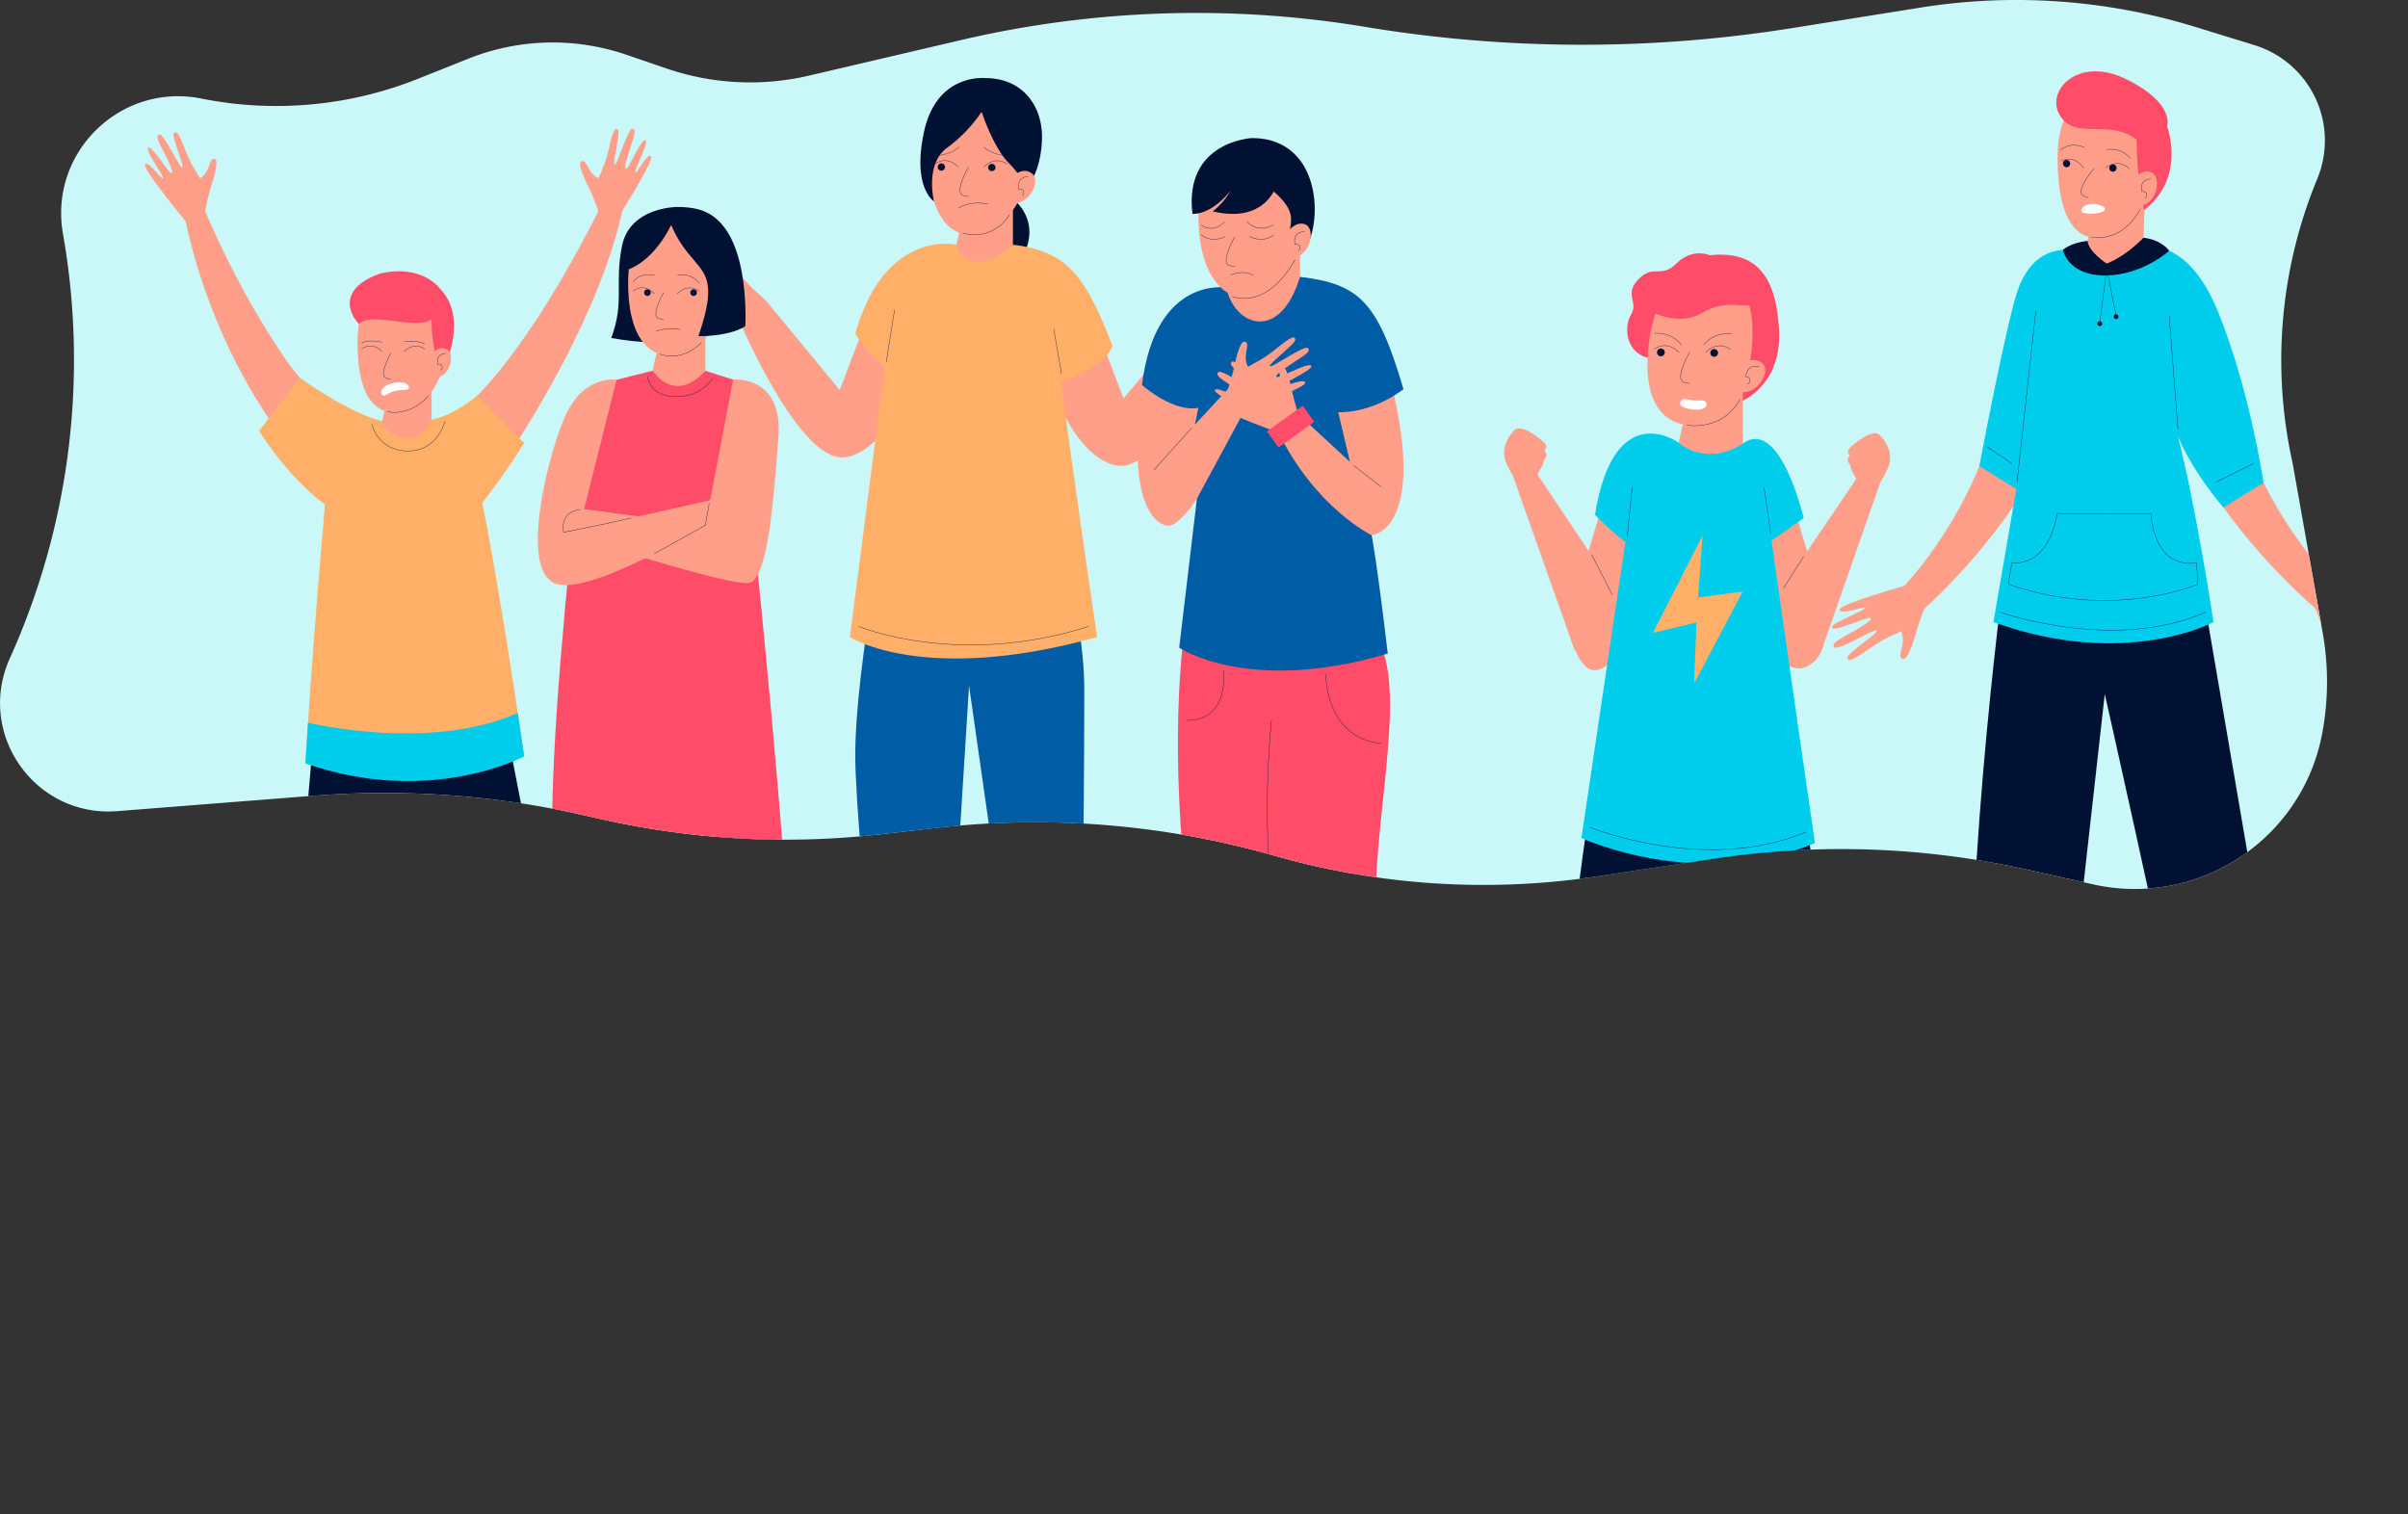 <svg xmlns="http://www.w3.org/2000/svg" xmlns:xlink="http://www.w3.org/1999/xlink" viewBox="0 0 2493.93 1568.23"><rect x="0" y="0" width="2493.93" height="1568.23" fill="#333333" stroke="none"/><defs><style>.cls-1,.cls-9{fill:none;}.cls-2{fill:#caf8f9;}.cls-3{clip-path:url(#clip-path);}.cls-4{fill:#013;}.cls-5{fill:#005ca5;}.cls-6{fill:#ff9e89;}.cls-7{fill:#00cdeb;}.cls-8{fill:#ffaf68;}.cls-9{stroke:#013;stroke-linecap:round;stroke-linejoin:round;stroke-width:0.35px;}.cls-10{fill:#ff4d69;}.cls-11{fill:#fff;}</style><clipPath id="clip-path"><path class="cls-1" d="M208.56,102.09h0C124.83,85.32,50.43,158,65.21,242.08l.05.29a752.53,752.53,0,0,1-53,434.88l-2.46,5.56c-34.41,77.75,26.73,164,111.48,157.37l203.71-16a933.47,933.47,0,0,1,277.44,19.71l21.89,4.9a865.65,865.65,0,0,0,287.11,15.4l59.05-6.72a902.62,902.62,0,0,1,349.73,28.88h0A788.25,788.25,0,0,0,1655,907.63l119.55-18.17A881.57,881.57,0,0,1,2099.3,900.7l68.43,15.3c109.06,24.39,216.64-46.44,237.33-156.27h0a289.23,289.23,0,0,0,.56-104.09l-31.2-176A491.12,491.12,0,0,1,2400,185.13h0a103.44,103.44,0,0,0-65.14-138.4l-61.17-18.84A629.76,629.76,0,0,0,1989,7.87L1855.72,29.15a1376,1376,0,0,1-441.93-1.33h0A1069.67,1069.67,0,0,0,995.18,41.53L837.91,78.32A267.59,267.59,0,0,1,690.47,71L648.54,56.65A235.55,235.55,0,0,0,485,60.81L433.12,81.53A395.7,395.7,0,0,1,208.56,102.09Z"/></clipPath></defs><title>Asset 20withbg</title><g id="Layer_2" data-name="Layer 2"><g id="Layer_15" data-name="Layer 15"><path class="cls-2" d="M208.56,102.09h0C124.83,85.32,50.43,158,65.21,242.08l.05.29a752.53,752.53,0,0,1-53,434.88l-2.46,5.56c-34.41,77.75,26.73,164,111.48,157.37l203.71-16a933.47,933.47,0,0,1,277.44,19.71l21.89,4.9a865.65,865.65,0,0,0,287.11,15.4l59.05-6.72a902.62,902.62,0,0,1,349.73,28.88h0A788.25,788.25,0,0,0,1655,907.63l119.55-18.17A881.57,881.57,0,0,1,2099.3,900.7l68.43,15.3c109.06,24.39,216.64-46.44,237.33-156.27h0a289.23,289.23,0,0,0,.56-104.09l-31.2-176A491.12,491.12,0,0,1,2400,185.13h0a103.44,103.44,0,0,0-65.14-138.4l-61.17-18.84A629.76,629.76,0,0,0,1989,7.87L1855.72,29.15a1376,1376,0,0,1-441.93-1.33h0A1069.67,1069.67,0,0,0,995.18,41.53L837.91,78.32A267.59,267.59,0,0,1,690.47,71L648.54,56.65A235.55,235.55,0,0,0,485,60.81L433.12,81.53A395.7,395.7,0,0,1,208.56,102.09Z"/><g class="cls-3"><path class="cls-4" d="M1049.07,206.15s32.94,23.11,7.31,64.71C1024.86,247.75,1049.07,206.15,1049.07,206.15Z"/><path class="cls-5" d="M1003.65,268s-58.15-16.83-70.39,9.18S921,418,921,473.07s-35.2,215.76-35.2,309.1,44.66,474.21,44.66,474.21l39.25-5,33.92-541.18,76.5,535.56h37.59S1123,870.92,1123,716.37c0-110.17-49-192.8-49-192.8s76.51-238.71,12.25-247.89S1003.65,268,1003.65,268Z"/><path class="cls-6" d="M945.84,266.06S920.65,270.5,892.6,344l-22.91,60L793,311,764.4,329.26S822.49,467.49,868.57,473.5,983.06,365.79,945.84,266.06Z"/><path class="cls-6" d="M1092.85,277.67s19.83,1.55,47.88,75l22.91,60L1249.25,311,1268.93,338s-58.09,138.23-104.17,144.24S1055.63,377.4,1092.85,277.67Z"/><path class="cls-6" d="M1013.24,84.27s-52.09,2.67-52.09,76.12,30.26,82.81,43.26,82.81c20,0,48.89-13.36,63.58-68.11S1057.31,84.27,1013.24,84.27Z"/><path class="cls-6" d="M984.26,281.93l13.36-60.1,51.45-9v69.09S1011.64,309.3,984.26,281.93Z"/><path class="cls-7" d="M930.48,1242.14s-28.18,28.87-61.17,48.67c-28.88,18.15,5.77,43.72,46.19,24.75s56.1-16.5,60.23-29.7-4.9-50-4.9-50S951.23,1250.39,930.48,1242.14Z"/><path class="cls-7" d="M1118.3,1242.14s28.18,28.87,61.17,48.67c28.88,18.15-5.77,43.72-46.19,24.75s-56.1-16.5-60.22-29.7,4.89-50,4.89-50S1097.56,1250.39,1118.3,1242.14Z"/><path class="cls-6" d="M1249.25,311a283.51,283.51,0,0,0,23-22c10.12-11.13,22.92-24.24,25.91-18.6s-11.3,11.59-11.67,25.72c17.47.08,20.89.85,41.18-2.28s22.41-1.17,20.27,2.69-40.31,8.4-39.45,11.4,45.71-1.58,47.26,3.78-9.46,5.13-20.2,5.84-27.61,1.48-26.7,4.64,38.55,3.22,40.1,8.59-38.61,1-39.9,3.32,26,4.12,24.6,10-77.33-8.43-77.33-8.43"/><path class="cls-6" d="M793,311a284.25,284.25,0,0,1-23-22C759.81,277.87,747,264.76,744,270.4s11.31,11.59,11.67,25.72c-17.46.08-20.88.85-41.18-2.28s-22.4-1.17-20.27,2.69,40.32,8.4,39.45,11.4-45.71-1.58-47.26,3.78,9.46,5.13,20.2,5.84,27.61,1.48,26.7,4.64-38.55,3.22-40.1,8.59,38.62,1,39.91,3.32-26,4.12-24.6,10,77.32-8.43,77.32-8.43"/><path class="cls-8" d="M990.59,253.47s-73.66-17.3-104.77,92c12.46,21,30.52,34.56,30.52,34.56L880.22,659.89s76.49,49.94,256,0c-25.5-173.18-37.19-263.49-37.19-263.49s47.28-17.53,53.13-38.25c-27.63-71.18-46.15-98-103.14-104.68C1012,287,990.59,264.59,990.59,253.47Z"/><path class="cls-4" d="M1020.66,80.91s-51.79-5.88-64.14,58c-11.51,55.89,10.84,69.71,10.84,69.71s-9.74-38.62,13.37-55.43a150.36,150.36,0,0,0,35.93-37.4s12,37,28.37,53.37,16.23,27.26,16.23,27.26,15.71-13,17.81-49.53S1059.32,80.91,1020.66,80.91Z"/><path class="cls-6" d="M1052.1,180.2s9.31-7.41,17.69.37c7.79,7.23-3.86,32.22-21.88,29.72"/><path class="cls-9" d="M968.4,169.86s11.43-9.63,24.17,3.1"/><path class="cls-9" d="M1043.08,170s-11.43-9.63-24.16,3.1"/><path class="cls-9" d="M1003.12,173s-15.47,26.56-5.42,29.47a21.92,21.92,0,0,0,5.42.89"/><path class="cls-9" d="M964.23,161.33s17.5,1.24,29-8.92"/><path class="cls-9" d="M1047.91,161.33s-17.5,1.24-29-8.92"/><path class="cls-9" d="M1023,211.31s-17.07-4.08-30.06,4.07"/><path class="cls-4" d="M978.73,173a3.77,3.77,0,1,1-3.77-3.77A3.76,3.76,0,0,1,978.73,173Z"/><path class="cls-4" d="M1031,173.52a3.76,3.76,0,1,1-3.76-3.76A3.76,3.76,0,0,1,1031,173.52Z"/><line class="cls-9" x1="926.54" y1="320.69" x2="917.86" y2="374.92"/><line class="cls-9" x1="1091.42" y1="340.94" x2="1099.37" y2="387.22"/><path class="cls-9" d="M997.11,241.45s29.61,10,48.38-18.93"/><path class="cls-9" d="M1064.7,182.91s-12.24-.19-9.55,13.21c3.71-1.27,7.51,2.79,3.71,6.6"/><path class="cls-9" d="M889.26,648.81s103.41,43.25,238.34,0"/><path class="cls-6" d="M689.9,394s-40.53-20.27-67.56,30.4-27,248.28-27,248.28-8.44,98,11.82,271.92S636,1257,636,1257h36.25L689.9,844.93,747.33,1257h33.93s20.11-135.12,8.29-275.3S813.2,741.91,754.08,635.5C777.73,463.23,835.15,375.4,689.9,394Z"/><path class="cls-6" d="M671.58,403.29l12.15-54.68,46.81-8.18v62.86S696.49,428.2,671.58,403.29Z"/><path class="cls-8" d="M636,1249.53s-25.63,26.27-55.65,44.29c-26.27,16.51,5.25,39.78,42,22.52s51-15,54.79-27-4.45-45.52-4.45-45.52S654.92,1257,636,1249.53Z"/><path class="cls-8" d="M781.26,1249.53s25.64,26.27,55.66,44.29c26.27,16.51-5.25,39.78-42,22.52s-51-15-54.8-27,4.45-45.52,4.45-45.52S762.38,1257,781.26,1249.53Z"/><path class="cls-5" d="M578.84,876.55l4.9,153.33s51.47,29,108.08,9.29c0-48.79,1.4-116.16,1.4-116.16l7.84,115s49.81,22.07,110.74-11.62c-7.61-124.29-7.61-163.78-7.61-163.78Z"/><path class="cls-10" d="M675.86,384l-39.65,10s-35.89,46-52.47,253.28c-16.59,182.08-11,244.65-11,244.65s92.44,43.88,239,0c-14-189.56-47.38-497.13-47.38-497.13L730.54,384S702.4,419.59,675.86,384Z"/><path class="cls-6" d="M759.32,393.15s51.91-4.91,46.92,59.63S795.45,598,776.75,603.59s-193-52.25-193-52.25l9.84-25.52,137,18.23Z"/><path class="cls-6" d="M638.63,393.36s-35.57-6.18-54.89,41.33S540,588.55,574,604s156.52-59.92,156.52-59.92L740.21,517,599.53,548.91Z"/><path class="cls-4" d="M701.06,214.36s-48.86,0-56.89,40.53,3.06,56.59-11.09,95.21c60.42,10.7,102.86,2.29,130.39-17.21C763.47,239.59,749.54,214.36,701.06,214.36Z"/><path class="cls-6" d="M697.94,223.45s-47.39,2.43-47.39,69.26,29.44,75.34,41.27,75.34c18.23,0,48.39-8.39,55.94-62C755,255,738,223.45,697.94,223.45Z"/><path class="cls-4" d="M645.7,280.51s27.41-3.83,49.46-47.42c22.81,53.53,54.93,36.71,28.16,115.1,34.8,0,48.56-10.33,48.56-10.33s8.68-142.24-76.72-118.53C652.82,235.58,645.7,280.51,645.7,280.51Z"/><path class="cls-9" d="M655.7,301.25s10.4-8.76,22,2.82"/><path class="cls-9" d="M723.65,301.34s-10.4-8.77-22,2.81"/><path class="cls-9" d="M687.29,303.08s-14.07,24.17-4.93,26.81a20,20,0,0,0,4.93.81"/><path class="cls-9" d="M655.69,291.92s6.56-10.18,22-6.74"/><path class="cls-9" d="M723.65,292.92s-6.26-10-22-8.27"/><path class="cls-9" d="M679.65,343s11.67-4.42,24.34-1.68"/><path class="cls-4" d="M674,303.08a3.43,3.43,0,1,1-3.42-3.43A3.42,3.42,0,0,1,674,303.08Z"/><path class="cls-4" d="M721.78,303.08a3.43,3.43,0,1,1-3.42-3.43A3.42,3.42,0,0,1,721.78,303.08Z"/><path class="cls-9" d="M683.28,366.72s21.58,9.65,43.17-11.93"/><polyline class="cls-9" points="677.69 573.49 730.54 544.05 734.56 521.33"/><path class="cls-9" d="M601.24,527.68s-21.5.88-17.5,23.66c38.13-7.5,70-14.73,70-14.73"/><path class="cls-9" d="M576.15,874.72s113.06,36.53,227.29-3.1"/><path class="cls-9" d="M670.61,390s2,20.84,29.36,20.84,38.2-19,38.2-19"/><path class="cls-6" d="M1228.6,309.3s19.89,157.6,19.89,188.21-33.66,182.09-26,278.49,70.7,450.58,70.7,450.58l41-3.77-15.3-492.72s-16.83,189.75,15.3,269.32,46.4,227.17,46.4,227.17l35.75-7.42s6.6-175.38-11.76-268.72,37.11-189.74,15.49-347.35-21.61-293.79-21.61-293.79S1348,269.51,1228.6,309.3Z"/><path class="cls-6" d="M1228.6,309.3s-16.81,8.15-39.51,89.62-5.9,141.56,19.76,145.57,87.82-133.55,87.82-133.55l-15-18.7-39.17,34.7Z"/><path class="cls-6" d="M1398.45,309.3s32.37,16.17,51.06,129.68-30,140.9-76.12,94.82S1308,432.2,1308,432.2L1334.66,415l63.43,63.43S1358.3,349.45,1398.45,309.3Z"/><path class="cls-4" d="M1293.18,1217.41s-28.18,28.87-61.18,48.67c-28.87,18.15,5.78,43.72,46.2,24.75s56.1-16.5,60.22-29.7-4.89-50-4.89-50S1313.92,1225.66,1293.18,1217.41Z"/><path class="cls-4" d="M1378.73,1215.75s2.32,35.48-3.45,56.11-.83,25.66,27.22,25.66,28-7.2,28-38.7-6.42-47-12.91-53.45C1400.34,1222.67,1378.73,1215.75,1378.73,1215.75Z"/><path class="cls-10" d="M1424.84,659.2c35.82,51.94-5.62,198.08.31,299.53s.41,260.83.41,260.83-25.2,18.77-46.48,4.6c-21.74-47.81-44.9-224.75-44.9-224.75s5.32,105.46,5.32,227.17c-39.64,13.25-55.89,0-55.89,0S1255,1124.2,1232,949.07s-6-289.87-6-289.87,79.71,21.74,193.24,0"/><path class="cls-6" d="M1281.63,295,1295,234.9l51.45-9V295S1309,322.37,1281.63,295Z"/><path class="cls-5" d="M1270.13,297.88s-73.41-12.55-87.41,101c36.79,30.42,58.44,23.47,58.44,23.47l-3.61,17.5,44.08-47.65,15,18.7-57,105.63-18.35,154.32s71.62,49,216,6.13c-11.37-96.26-16.67-122.56-16.67-122.56S1361.4,525.64,1323.25,446l19.07-19.07,55.77,51.44L1386,426.94s32.21,2.45,67.58-23.8c-26.76-91-45.84-109-107.17-116.38C1325.35,355.89,1277.92,337,1270.13,297.88Z"/><path class="cls-6" d="M1293.25,146.44s-52.09,2.67-52.09,76.13,35.15,86.73,48.16,86.73c20,0,44-17.29,58.68-72S1337.32,146.44,1293.25,146.44Z"/><path class="cls-4" d="M1296.67,143s-70.73,3.29-61.66,78.6c21.87,0,39.32-24,39.32-24s-5.14,10.79-18.22,21.37c13.15,3,46.19,8.92,63.13-20.56,38.15,32.72-1.07,40.87,27.2,65.68C1370.78,243.91,1373.63,143,1296.67,143Z"/><path class="cls-6" d="M1332.48,241.32s8.89-13.12,19.51-8.88c9.87,3.94,6.73,29.94-11,34.09"/><path class="cls-9" d="M1244,233s11.43,9.64,24.16-3.1"/><path class="cls-9" d="M1318.7,232.86s-14.33,9.73-27.06-3"/><path class="cls-9" d="M1278.74,245.54s-15.47,26.57-5.41,29.47a21.82,21.82,0,0,0,5.41.89"/><path class="cls-9" d="M1244,243.2s9.55,9.26,25.23,1.73"/><path class="cls-9" d="M1319.24,243.2s-9.56,9.26-25.24,1.73"/><path class="cls-9" d="M1274.33,285s12.28-6.14,23.53,0"/><path class="cls-6" d="M1269.9,408.78a259.07,259.07,0,0,0,8.16-28c2.92-13.44,7.06-29.66,12-26.57s-3.64,14.35,2.53,25.7c13.86-7.92,16.92-8.88,31.56-20.64s17.2-11.18,17.28-7.14-28.08,25.09-26,27.07,35.46-22.16,39.14-18.62-5.14,8.38-13.32,13.86-21.18,13.8-19,15.88,32-15.08,35.67-11.54-30.12,18.44-30.07,20.88,22.45-8.62,24-3.34S1286.79,425,1286.79,425"/><path class="cls-6" d="M1346.44,433.71a259.07,259.07,0,0,1-8.16-28c-2.92-13.44-7.06-29.66-12-26.58s3.65,14.36-2.52,25.71c-13.87-7.92-16.93-8.88-31.57-20.64S1275,373,1274.91,377.07s28.07,25.09,26,27.06-35.46-22.15-39.14-18.61,5.15,8.38,13.32,13.85,21.18,13.81,19,15.89-32-15.08-35.67-11.54,30.12,18.44,30.07,20.88-22.46-8.62-24-3.34S1329.55,450,1329.55,450"/><rect class="cls-10" x="1313.85" y="431.49" width="45.64" height="20.55" rx="0.74" transform="translate(-6.57 863.12) rotate(-35.7)"/><path class="cls-9" d="M1276.44,307.16s34.15,15.22,64.66-37.74"/><path class="cls-9" d="M1316.85,746.19s-15.91,145.88,12.93,240.55"/><path class="cls-9" d="M1285,1205.37a102.37,102.37,0,0,0,48.62,0"/><path class="cls-9" d="M1378.22,1205.37s15.22,2.38,42.08-9.56"/><path class="cls-9" d="M1373.15,698.45s-1,65.65,57.4,71.62"/><path class="cls-9" d="M1267.11,694.6s7,51.59-37.8,51.59"/><line class="cls-9" x1="1234.21" y1="443.23" x2="1194.8" y2="487.05"/><line class="cls-9" x1="1401.85" y1="482.13" x2="1430.55" y2="504.36"/><path class="cls-9" d="M1350.64,239.93s-12.24-.2-9.54,13.2c3.7-1.27,7.51,2.8,3.7,6.6"/><path class="cls-6" d="M2165.5,270.47s-77.42-5.92-71.42,47.1c14.45,127.8-18.24,276.58-18.24,276.58s-5.14,82.63-15.19,281.13c-9.72,192,9.93,317.6,9.93,317.6h40.07l68.53-507.56,144.91,520.43,34.4-12.87s-6.27-177-39.51-314.56c-33.9-140.31-13.68-231-76-369.27,27.35-191.48,45.59-238.62-3-238.62S2165.5,270.47,2165.5,270.47Z"/><path class="cls-6" d="M2183.07,87.32S2131,90,2131,163.44s26.08,82.8,39.08,82.8c20,0,53.07-13.35,67.76-68.11S2227.14,87.32,2183.07,87.32Z"/><path class="cls-6" d="M2154.09,285l13.36-60.1,53.56-8.62L2218.89,285S2181.47,312.35,2154.09,285Z"/><path class="cls-6" d="M2123.17,281.6s-28.23,5-50.94,126.57S1969.4,609.83,1969.4,609.83l20,24s66.78-57.43,113.52-137.56S2123.17,281.6,2123.17,281.6Z"/><path class="cls-6" d="M2253.94,273s28.4,4.25,55.28,128.8S2419,606.28,2419,606.28l-19.19,25.46s-68.72-57-118.2-138S2253.94,273,2253.94,273Z"/><path class="cls-10" d="M2072,1187.48s-28.17,28.87-61.17,48.67c-28.88,18.15,5.77,43.72,46.19,24.75s56.1-16.5,60.23-29.7-4.9-50-4.9-50S2092.78,1195.72,2072,1187.48Z"/><path class="cls-10" d="M2365,1187.48s28.17,28.87,61.17,48.67c28.87,18.15-5.78,43.72-46.2,24.75s-56.09-16.5-60.22-29.7,4.89-50,4.89-50S2344.27,1195.72,2365,1187.48Z"/><path class="cls-6" d="M1995.79,624.09a283.78,283.78,0,0,0-11,29.94c-4.18,14.45-9.9,31.85-15.07,28.12s5-15.39-.86-28.24c-15.71,7.62-19.12,8.44-36,20.19s-19.59,10.93-19.38,6.52,32.49-25.31,30.4-27.62-40.34,21.56-44.1,17.43,6.24-8.77,15.57-14.14,24.13-13.5,21.92-15.93-36,14.09-39.78,10,34.23-17.9,34.36-20.57-25.14,7.75-26.49,1.87,73.14-26.49,73.14-26.49"/><path class="cls-6" d="M2395.44,624.09a284.91,284.91,0,0,1,11,29.94c4.19,14.45,9.9,31.85,15.07,28.12s-5-15.39.86-28.24c15.71,7.62,19.12,8.44,36,20.19s19.59,10.93,19.38,6.52-32.49-25.31-30.39-27.62,40.33,21.56,44.09,17.43-6.24-8.77-15.56-14.14-24.14-13.5-21.93-15.93,36,14.09,39.78,10-34.23-17.9-34.36-20.57,25.14,7.75,26.49,1.87-73.13-26.49-73.13-26.49"/><path class="cls-4" d="M2075.84,594.15s95.62,44.18,204.22,11l97.71,571.3s-26.81,37.79-94.48,18.9C2231,944.39,2179.88,718.85,2179.88,718.85l-53.33,476.48s-47.06,28.83-83.29-7.4C2027.77,950.49,2075.84,594.15,2075.84,594.15Z"/><path class="cls-7" d="M2218.89,256.51s45.31-14.48,78.25,66.26S2344.33,500,2344.33,500l-41.52,25.64s-30.11-34-47.11-73.28c19.12,74.41,36.78,192,36.78,192s-91.19,49.32-227.94,0l23.75-137.76L2050,482.77s29.3-156,41-185.63,33.74-44.78,68.4-36.14C2168.58,290.9,2197.5,277.91,2218.89,256.51Z"/><path class="cls-10" d="M2220.66,217.65s-7.73-31.29-7.73-72.9c-29-22.27-62.2.84-79-24.37s17.65-63.46,68.5-38.24,42,48.74,42,48.74S2264.68,183.56,2220.66,217.65Z"/><path class="cls-6" d="M2211.51,185.21s5.48-10.56,16.31-6.88c10,3.43,8.27,29.56-9.2,34.62"/><path class="cls-9" d="M2134.74,166.68s13-7.43,23.22,7.38"/><path class="cls-9" d="M2205.29,174.84s-9.52-11.53-24.33-1.28"/><path class="cls-9" d="M2168.53,174.88s-20,23.36-10.6,28a21.7,21.7,0,0,0,5.16,1.85"/><path class="cls-9" d="M2133.79,155.72s9.09-9.73,25.12-3"/><path class="cls-9" d="M2206,164s-6.85-11-24.15-9.16"/><path class="cls-4" d="M2144,170.11a3.76,3.76,0,1,1-3-4.37A3.76,3.76,0,0,1,2144,170.11Z"/><path class="cls-4" d="M2192,174.73a3.77,3.77,0,1,1-3-4.37A3.76,3.76,0,0,1,2192,174.73Z"/><path class="cls-11" d="M2158,214.19s6.08-5.64,17.57-1.45c8.34,3,4.34,7.62-5.55,8.35C2159.62,221.86,2151.41,220.73,2158,214.19Z"/><line class="cls-9" x1="2108.53" y1="321.71" x2="2089.01" y2="499.29"/><line class="cls-9" x1="2246.58" y1="326.9" x2="2255.7" y2="444.64"/><line class="cls-9" x1="2057.68" y1="462.6" x2="2083.71" y2="480"/><line class="cls-9" x1="2295.33" y1="499.29" x2="2334.04" y2="480"/><path class="cls-9" d="M2165.68,245.66s31.59,7.14,51.13-29.41"/><path class="cls-9" d="M2227.7,185.35s-12.24-.2-9.55,13.2c3.71-1.27,7.52,2.8,3.71,6.6"/><path class="cls-4" d="M2136.57,258.79s4.62,26.5,43.47,26.5,66.54-25.51,66.54-25.51-6.83-11-26.49-13.56c-21.39,21.39-38.24,26.76-38.24,26.76s-18.65-12-19.87-23.5C2144.09,251.55,2136.57,258.79,2136.57,258.79Z"/><polyline class="cls-9" points="2174.7 334.06 2181.94 278.12 2191.57 326.9"/><path class="cls-4" d="M2172.22,335.29a2.48,2.48,0,1,0,2.48-2.48A2.48,2.48,0,0,0,2172.22,335.29Z"/><path class="cls-4" d="M2189.09,328.05a2.48,2.48,0,1,0,2.48-2.48A2.48,2.48,0,0,0,2189.09,328.05Z"/><path class="cls-9" d="M2079.93,605.13c109,37.9,196.4,0,196.4,0l-1.43-22c-45.81,5.93-47.23-51.38-47.23-51.38s-40.49,1.78-97,0c-10,57.89-46.95,51.14-46.95,51.14Z"/><path class="cls-9" d="M2070.88,633.87s118.06,42.41,214.1,0"/><path class="cls-6" d="M482.48,662l7-136.24s129.21-171,157.26-317.9l-14.69-14.69s-81.48,179-167,243.1C417,462.94,346.93,446.91,294.84,370.78s-83.51-154.94-83.51-154.94l-20.7,4.67S219.74,401.58,352.92,519l-4.68,173s-26,241.1-26,396v168.3h33.39s24-231.08,70.79-435.44c33.39,252.45,130.9,435.44,130.9,435.44L588,1245.66s-62.78-237.75-62.78-351.29S482.48,662,482.48,662Z"/><path class="cls-6" d="M415.71,288.44s-45.47,2.33-45.47,66.45,24.08,71.18,35.38,72.27c21.81,2.11,45.06-11.65,57.89-59.45S454.18,288.44,415.71,288.44Z"/><path class="cls-6" d="M390.42,461l11.65-52.46L447,400.67V461S414.32,484.87,390.42,461Z"/><path class="cls-7" d="M322.2,1245.24s-24.6,25.2-53.4,42.48c-25.21,15.85,5,38.17,40.32,21.61s49-14.41,52.57-25.93-4.27-43.67-4.27-43.67S340.31,1252.44,322.2,1245.24Z"/><path class="cls-7" d="M588,1245.24s24.59,25.2,53.4,42.48c25.2,15.85-5,38.17-40.33,21.61s-49-14.41-52.57-25.93,1.69-41.09,1.69-41.09S569.93,1252.44,588,1245.24Z"/><path class="cls-6" d="M620.08,219.64a247.73,247.73,0,0,0-10.46-25.8c-5.76-11.79-12.27-26.4-6.73-27s5.76,12.91,17.1,17.76c5.7-14.14,7.43-16.67,11.43-34.15s6.27-18.55,8.72-15.57-6.18,35.41-3.47,35.68S650.12,133,655,133.43s1.11,9.33-1.77,18.27-7.7,22.88-4.85,23.15,15-30.23,19.9-29.75-11.66,31.64-10.17,33.44,11.71-19.75,16-16.74-31.77,60-31.77,60"/><path class="cls-6" d="M212.36,219.42a248.09,248.09,0,0,1,6.51-27.06c3.94-12.53,8.2-27.94,2.64-27.72s-3.78,13.62-14.28,20.1c-7.73-13.13-9.81-15.38-16.37-32.06s-9-17.41-10.94-14.1,11.38,34.1,8.74,34.76-18.89-35.17-23.62-34,.29,9.39,4.47,17.8,11,21.48,8.24,22.17-19.37-27.65-24.1-26.46,16.22,29.55,15,31.55-14.53-17.78-18.35-14.16,41.95,58.93,41.95,58.93"/><path class="cls-4" d="M322.76,784.27l-23.07,271.08s35.29,33.16,105.93,13.71c10.05-103.32,19.53-217.49,19.53-217.49l27.42,212.22S520,1085.93,577,1041.65C549.56,877.18,523.2,748.56,523.2,748.56S429.12,802.07,322.76,784.27Z"/><path class="cls-8" d="M310.49,391.27l-42.1,55s27.63,46.05,68.15,76.44c-13.81,157.5-20.26,268-20.26,268s127.1,34.07,226.57-7.37c-24-167.63-43.29-262.49-43.29-262.49s24.87-31.83,43.29-62L494.1,410.19s-25,20.72-47.12,24.44c-17.5,35.95-51,12.52-51,1.5C362.33,428.8,310.49,391.27,310.49,391.27Z"/><path class="cls-10" d="M455.76,299.15s-17.61-25.78-61.87-15.9c-45.11,15.9-31.59,42.86-22.06,52.39,13.38-13.38,58.68,6.57,75.15-4.7,0,34.81,10.47,55.85,10.47,55.85S487.13,330.51,455.76,299.15Z"/><path class="cls-6" d="M447.8,366.76s5.25-9,14.53-5.26c8.61,3.44,5.87,26.14-9.59,29.77"/><path class="cls-9" d="M374.57,361.39s10-8.41,21.09,2.7"/><path class="cls-9" d="M439.75,361.47s-10-8.41-21.09,2.7"/><path class="cls-9" d="M404.87,366s-13.5,23.19-4.73,25.72a19,19,0,0,0,4.73.78"/><path class="cls-9" d="M374.56,355.28s6.28-4.17,21.11-.88"/><path class="cls-9" d="M439.75,356.23s-6-4-21.1-2.33"/><path class="cls-11" d="M409.69,404.82a53.6,53.6,0,0,1,10.33-1c5.85,0,5.07-7.8-6.63-7.8s-20.86,6.85-18.09,12.23C397.45,412.45,402.09,406.56,409.69,404.82Z"/><path class="cls-9" d="M401,426.41s22.78,6.17,42.94-16.67"/><path class="cls-9" d="M385.11,439.24s5.95,27.89,37.38,27.89,38.41-31,38.41-31"/><path class="cls-9" d="M461.81,366s-10.68-.18-8.33,11.52c3.24-1.11,6.56,2.44,3.24,5.76"/><path class="cls-7" d="M536.28,738.43C445.19,779.31,319,748.56,319,748.56l-2.7,42.2c129.68,45,226.57-7.37,226.57-7.37Z"/><path class="cls-10" d="M1770.76,264.35s-17.86-8-34.19,8.31-23.68.6-39.41,16.33.14,24.18-7.79,36.64-6.26,42.07,21.28,45.71S1804.94,415,1804.94,415s40.24-16.62,37.64-72.2S1820,259.16,1770.76,264.35Z"/><path class="cls-4" d="M1660.89,753.18s-42,211.5-42,390.72-8.58,346.57-8.58,346.57l40.87-1.06,103.33-571.55,153.4,575.52,42-4s-54.89-474.68-72.65-594.15-54.9-429.47-54.9-429.47H1701.25Z"/><path class="cls-6" d="M1736.57,467.57l14.09-63.41,54.28-9.49v72.9S1765.46,496.46,1736.57,467.57Z"/><path class="cls-6" d="M1701.25,465.79s-20-14.79-46.83,74S1619.23,667.35,1642,690.11C1667.39,715.52,1735.4,618.68,1701.25,465.79Z"/><polygon class="cls-6" points="1631.11 674.3 1567.06 493.27 1590.26 488.4 1678.38 620.09 1631.11 674.3"/><path class="cls-6" d="M1815.48,465.79s20.06-14.79,46.83,74,40.86,135.28,8.45,150.78S1781.33,618.68,1815.48,465.79Z"/><polygon class="cls-6" points="1886.35 674.3 1949.67 493.27 1924.9 492.53 1838.35 620.09 1886.35 674.3"/><path class="cls-8" d="M1610.33,1483.71s-29.73,30.46-64.54,51.35c-30.47,19.15,6.09,46.14,48.74,26.12s59.19-17.41,63.54-31.34-5.16-52.79-5.16-52.79S1632.22,1492.41,1610.33,1483.71Z"/><path class="cls-8" d="M1949.94,1483.71s29.72,30.46,64.54,51.35c30.46,19.15-6.09,46.14-48.75,26.12s-59.19-17.41-63.54-31.34,3.16-46.13,3.16-46.13S1928,1492.41,1949.94,1483.71Z"/><path class="cls-6" d="M1587,499.52s12.19-17.19,12.19-23.39c5.6-5.6,0-9.55,0-9.55s5.14-3,0-8.12-23.65-20-30.81-12.89-14.53,21-8.22,34.38,9,16,9,16Z"/><path class="cls-6" d="M1928.33,504.69s-12.19-17.18-12.19-23.39c-5.6-5.6,0-9.55,0-9.55s-5.14-3,0-8.12,23.65-20.05,30.81-12.89,14.53,21,8.22,34.38-9,16-9,16Z"/><path class="cls-7" d="M1738.58,458.51s-66.83-48.55-86.69,74.74c23.37,23.37,31.55,28,31.55,28l-45.58,306.75s120.37,56.09,241.9,5.26c-20.45-139.65-45-313.18-45-313.18l33.3-23.38s-24.59-105.75-63.13-77.12C1765.82,484.17,1738.58,458.51,1738.58,458.51Z"/><path class="cls-6" d="M1767.71,279.84s-48.52-4.95-59.43,71.78,24.93,86.86,38.52,88.79c20.92,3,54.74,1.43,64.62-57.57C1821.08,325.15,1813.74,286.39,1767.71,279.84Z"/><path class="cls-10" d="M1700.11,316.81s33.55,24.93,63.86,6.75,54.2,4.67,63-18.18S1741.49,241.5,1700.11,316.81Z"/><path class="cls-6" d="M1807.09,376.33s9.82-7.82,18.67.39c8.21,7.62-4.75,32-23.76,29.4"/><path class="cls-9" d="M1713.29,361.71s12.06-10.17,25.49,3.27"/><path class="cls-9" d="M1792.08,361.81s-12.06-10.17-25.49,3.27"/><path class="cls-9" d="M1749.91,365s-16.31,28-5.71,31.09a23.06,23.06,0,0,0,5.71.94"/><path class="cls-9" d="M1792.93,345.82s-16.68-2.93-28.31,11.26"/><path class="cls-9" d="M1713.7,345.27s16.78-2.31,27.87,12.31"/><path class="cls-11" d="M1751.17,423.82s-14.06-1.64-10.55-7.94c3.34-6,8.16.1,19.5-1.13C1772.44,413.42,1769.45,427.67,1751.17,423.82Z"/><path class="cls-4" d="M1724.18,365a4,4,0,1,1-4-4A4,4,0,0,1,1724.18,365Z"/><path class="cls-4" d="M1779.33,365.57a4,4,0,1,1-4-4A4,4,0,0,1,1779.33,365.57Z"/><path class="cls-9" d="M1746.8,440.41s37.14,6.83,55.2-26.81"/><line class="cls-9" x1="1690.39" y1="504.69" x2="1685.24" y2="555.74"/><line class="cls-9" x1="1827.04" y1="504.69" x2="1833.86" y2="552.71"/><path class="cls-9" d="M1646.73,857s120.07,48.45,223.28,4.91"/><path class="cls-9" d="M1821.91,379.81s-12.27-4-13.76,10.31c4.14-.12,6.7,5.17,1.67,7.81"/><polygon class="cls-8" points="1763.27 554.74 1711.91 655.49 1756.97 644.77 1754.55 708.09 1804.83 612.78 1758.73 618.74 1763.27 554.74"/><line class="cls-9" x1="1648.45" y1="574.37" x2="1669.74" y2="615.89"/><line class="cls-9" x1="1867.89" y1="576.57" x2="1847.23" y2="609.16"/></g></g></g></svg>